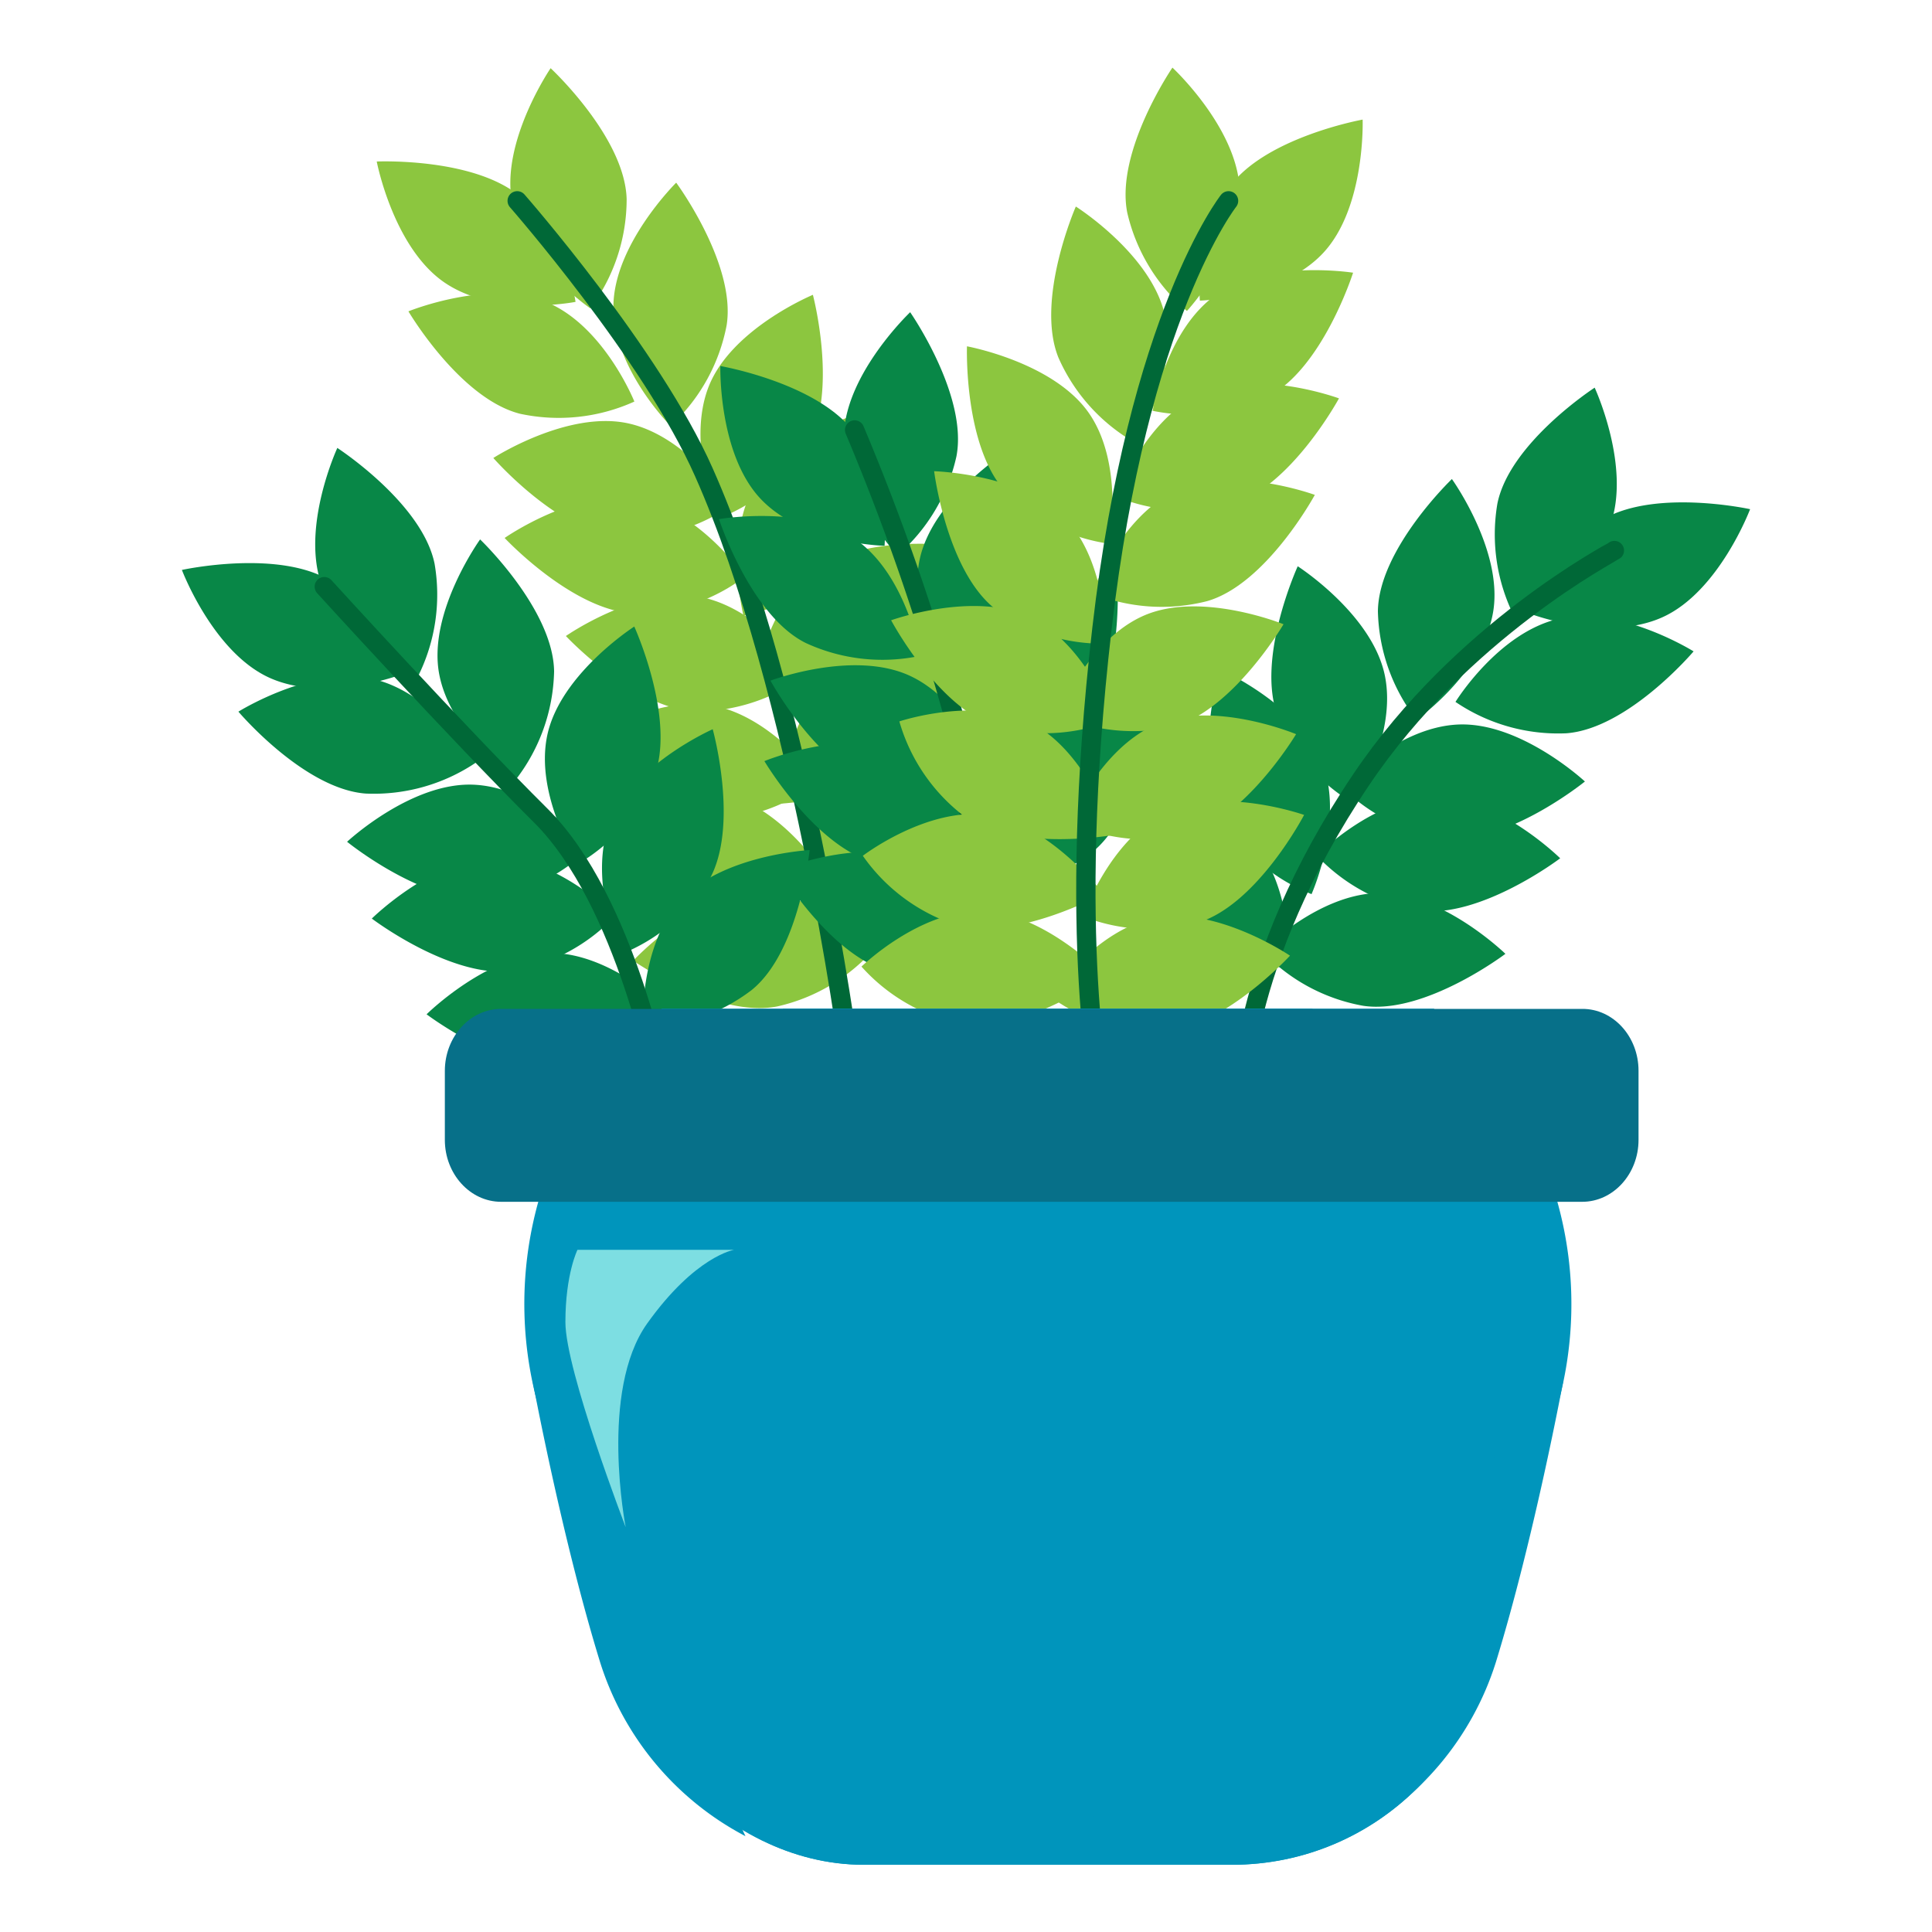 <svg id="Layer_1" data-name="Layer 1" xmlns="http://www.w3.org/2000/svg" viewBox="0 0 200 200"><defs><style>.cls-1{fill:#8cc63f;}.cls-2{fill:none;stroke:#006837;stroke-linecap:round;stroke-miterlimit:10;stroke-width:2px;}.cls-3{fill:#088747;}.cls-4{fill:#0095bc;}.cls-5{fill:#077089;}.cls-6{fill:#7ddee2;}</style></defs><title>1Artboard 1</title><path class="cls-1" d="M60.89,85.56s6.79,8,13.2,8.44a18.89,18.89,0,0,0,11.46-3.28s-4.43-7.14-10.7-8.57S60.89,85.56,60.89,85.56Z"/><path class="cls-1" d="M65.55,99.45s8.63,6,14.94,4.73A18.9,18.9,0,0,0,90.7,98s-6.12-5.74-12.54-5.5S65.55,99.45,65.55,99.45Z"/><path class="cls-1" d="M57,7.06s7.69,7.13,7.87,13.55a18.89,18.89,0,0,1-3.76,11.31s-6.94-4.72-8.11-11S57,7.06,57,7.06Z"/><path class="cls-1" d="M39,16.72s10.47-.47,15.18,3.91a18.92,18.92,0,0,1,5.4,10.62s-8.24,1.63-13.56-2S39,16.72,39,16.72Z"/><path class="cls-1" d="M70,18.91s6.23,8.43,5.22,14.77a19,19,0,0,1-5.8,10.41s-5.95-5.93-5.92-12.36S70,18.91,70,18.91Z"/><path class="cls-1" d="M84.15,30.52s2.68,10.13-.61,15.66A18.91,18.91,0,0,1,74.3,53.7S71,46,73.37,40,84.15,30.52,84.15,30.52Z"/><path class="cls-1" d="M90.34,42.37S91.4,52.8,87.28,57.74a18.91,18.91,0,0,1-10.31,6s-2.08-8.13,1.24-13.64S90.34,42.37,90.34,42.37Z"/><path class="cls-1" d="M98.1,56.43s-2.74,10.11-8.35,13.26A19,19,0,0,1,78,71.6s1-8.35,6-12.31S98.1,56.43,98.1,56.43Z"/><path class="cls-1" d="M42.28,32.23s5.3,9,11.54,10.6a19,19,0,0,0,11.85-1.26s-3.12-7.79-9.05-10.28S42.28,32.23,42.28,32.23Z"/><path class="cls-1" d="M51.07,47.41s6.89,7.9,13.31,8.27a18.92,18.92,0,0,0,11.41-3.43S71.28,45.17,65,43.82,51.07,47.41,51.07,47.41Z"/><path class="cls-1" d="M52.24,55.69s7.15,7.66,13.58,7.82A18.89,18.89,0,0,0,77.11,59.7S72.36,52.77,66,51.64,52.24,55.69,52.24,55.69Z"/><path class="cls-1" d="M58.58,65.84s7.16,7.66,13.59,7.81a18.94,18.94,0,0,0,11.29-3.82s-4.76-6.92-11.09-8.06S58.58,65.84,58.58,65.84Z"/><path class="cls-1" d="M59.84,77.21s7.24,7.58,13.67,7.66a18.93,18.93,0,0,0,11.25-4S79.92,74.05,73.58,73,59.84,77.21,59.84,77.21Z"/><path class="cls-1" d="M80.47,83.22s10.47-.51,14.74-5.31a18.92,18.92,0,0,0,4.38-11.08S91.24,66,86.28,70.07,80.47,83.22,80.47,83.22Z"/><path class="cls-1" d="M83,88.89s10.08,2.9,15.67-.27a18.9,18.9,0,0,0,7.73-9.07s-7.64-3.5-13.65-1.22S83,88.89,83,88.89Z"/><path class="cls-1" d="M84.71,97.2s9.65,4.08,15.58,1.61a18.91,18.91,0,0,0,8.76-8.08s-7.15-4.39-13.4-2.85S84.71,97.2,84.71,97.2Z"/><path class="cls-2" d="M87.86,108.79s-5-37.45-15-59.91C67.46,36.67,53.54,20.79,53.54,20.79"/><path class="cls-3" d="M165.08,40.13s-8.8,5.7-10.07,12a18.94,18.94,0,0,0,1.79,11.78s7.64-3.47,9.87-9.5S165.08,40.13,165.08,40.13Z"/><path class="cls-3" d="M181.17,52.71S170.93,50.46,165.55,54a18.87,18.87,0,0,0-7.13,9.54s7.84,3,13.69.35S181.17,52.71,181.17,52.71Z"/><path class="cls-3" d="M150.3,49.59s-7.58,7.25-7.66,13.68a19,19,0,0,0,4,11.24s6.87-4.83,7.93-11.17S150.3,49.59,150.3,49.59Z"/><path class="cls-3" d="M134.34,58.62s-4.36,9.54-2.06,15.54a18.93,18.93,0,0,0,7.83,9s4.59-7,3.23-13.32S134.34,58.62,134.34,58.62Z"/><path class="cls-3" d="M126.22,69.25s-2.81,10.1.41,15.67a18.94,18.94,0,0,0,9.14,7.64s3.43-7.66,1.1-13.65S126.22,69.25,126.22,69.25Z"/><path class="cls-3" d="M116.19,81.78s1,10.44,6,14.49a18.93,18.93,0,0,0,11.27,3.88s.47-8.39-3.85-13.15S116.19,81.78,116.19,81.78Z"/><path class="cls-3" d="M175.32,67.43s-6.77,8-13.18,8.48a18.94,18.94,0,0,1-11.47-3.25s4.4-7.15,10.67-8.6S175.32,67.43,175.32,67.43Z"/><path class="cls-3" d="M164.07,80.9s-8.14,6.61-14.53,5.88a18.92,18.92,0,0,1-10.66-5.33S144.54,75.25,151,75,164.07,80.9,164.07,80.9Z"/><path class="cls-3" d="M161.51,88.85s-8.35,6.34-14.71,5.4a19,19,0,0,1-10.48-5.67s5.85-6,12.28-6.07S161.51,88.85,161.51,88.85Z"/><path class="cls-3" d="M155.84,98.74s-8.36,6.33-14.72,5.38a18.89,18.89,0,0,1-10.47-5.68s5.86-6,12.29-6S155.84,98.74,155.84,98.74Z"/><path class="cls-2" d="M128.43,114.41s-.49-14.44,12.48-33.7c10.41-15.47,26-23.53,26.21-23.72"/><path class="cls-3" d="M94.22,32.32s6,8.61,4.79,14.92a18.93,18.93,0,0,1-6.1,10.24S87.14,51.38,87.36,45,94.22,32.32,94.22,32.32Z"/><path class="cls-3" d="M74.57,37.89s10.33,1.79,14,7.08a18.94,18.94,0,0,1,3,11.53s-8.4-.18-12.82-4.85S74.57,37.89,74.57,37.89Z"/><path class="cls-3" d="M104.33,46.67s4.28,9.57,1.93,15.55a19,19,0,0,1-7.9,8.92s-4.54-7.06-3.13-13.34S104.33,46.67,104.33,46.67Z"/><path class="cls-3" d="M115.7,61.05s.44,10.48-4,15.17a18.92,18.92,0,0,1-10.64,5.37s-1.6-8.25,2-13.55S115.7,61.05,115.7,61.05Z"/><path class="cls-3" d="M119.21,74s-1.21,10.41-6.3,14.35a18.91,18.91,0,0,1-11.35,3.63s-.28-8.39,4.14-13.06S119.21,74,119.21,74Z"/><path class="cls-3" d="M74.43,53.74s3.25,10,9,12.83a18.91,18.91,0,0,0,11.84,1.32s-1.38-8.29-6.63-12S74.43,53.74,74.43,53.74Z"/><path class="cls-3" d="M79.76,70.46s5,9.19,11.23,10.93a18.93,18.93,0,0,0,11.89-.91S100,72.6,94.13,69.93,79.76,70.46,79.76,70.46Z"/><path class="cls-3" d="M79.13,78.79s5.34,9,11.58,10.55a18.9,18.9,0,0,0,11.85-1.29s-3.15-7.79-9.09-10.26S79.13,78.79,79.13,78.79Z"/><path class="cls-3" d="M80.65,90.08s5.35,9,11.6,10.55a19,19,0,0,0,11.84-1.31s-3.16-7.78-9.1-10.25S80.65,90.08,80.65,90.08Z"/><path class="cls-2" d="M97.85,113.78s5.61-23.09.62-40.56a240.23,240.23,0,0,0-10-28.71"/><path class="cls-1" d="M135,84.36s-4.85,9.3-11,11.16a18.9,18.9,0,0,1-11.9-.66s2.73-7.94,8.53-10.73S135,84.36,135,84.36Z"/><path class="cls-1" d="M133.54,98.93s-7.09,7.73-13.52,7.94a19,19,0,0,1-11.32-3.72s4.69-7,11-8.16S133.54,98.93,133.54,98.93Z"/><path class="cls-1" d="M121.37,7s-5.92,8.65-4.68,15a19,19,0,0,0,6.18,10.19s5.73-6.15,5.46-12.57S121.37,7,121.37,7Z"/><path class="cls-1" d="M141.06,12.38s-10.32,1.86-13.93,7.18a18.92,18.92,0,0,0-2.92,11.56s8.4-.24,12.78-4.95S141.06,12.38,141.06,12.38Z"/><path class="cls-1" d="M111.37,21.38S107.16,31,109.56,37a18.9,18.9,0,0,0,8,8.86s4.49-7.1,3-13.36S111.37,21.38,111.37,21.38Z"/><path class="cls-1" d="M100.1,35.85S99.74,46.33,104.18,51a18.87,18.87,0,0,0,10.67,5.29s1.54-8.25-2.13-13.53S100.1,35.85,100.1,35.85Z"/><path class="cls-1" d="M96.7,48.78S98,59.19,103.09,63.09a18.93,18.93,0,0,0,11.38,3.54s.22-8.39-4.23-13S96.7,48.78,96.7,48.78Z"/><path class="cls-1" d="M92.25,64.21s4.92,9.26,11.08,11.07a19,19,0,0,0,11.9-.74s-2.79-7.93-8.61-10.67S92.25,64.21,92.25,64.21Z"/><path class="cls-1" d="M140.07,28.23s-3.17,10-8.91,12.89a18.94,18.94,0,0,1-11.83,1.41s1.31-8.29,6.54-12S140.07,28.23,140.07,28.23Z"/><path class="cls-1" d="M138.61,41.24s-5,9.23-11.15,11a19,19,0,0,1-11.89-.82s2.83-7.91,8.67-10.62S138.61,41.24,138.61,41.24Z"/><path class="cls-1" d="M136.11,51.23s-5,9.23-11.15,11a19,19,0,0,1-11.89-.82s2.84-7.9,8.67-10.61S136.11,51.23,136.11,51.23Z"/><path class="cls-1" d="M132.87,64.62s-5.28,9-11.51,10.63A18.93,18.93,0,0,1,109.5,74s3.1-7.8,9-10.31S132.87,64.62,132.87,64.62Z"/><path class="cls-1" d="M134.17,76s-5.38,9-11.63,10.49a18.87,18.87,0,0,1-11.84-1.35s3.19-7.77,9.13-10.21S134.17,76,134.17,76Z"/><path class="cls-1" d="M115.39,86.42s-10.32,1.83-15.56-1.91a18.92,18.92,0,0,1-6.73-9.83s8-2.68,13.7.21S115.39,86.42,115.39,86.42Z"/><path class="cls-1" d="M114.21,92.51S105,97.57,98.87,95.72a18.93,18.93,0,0,1-9.55-7.13s6.67-5.11,13-4.22S114.21,92.51,114.21,92.51Z"/><path class="cls-1" d="M114.36,101s-8.51,6.13-14.84,5a18.94,18.94,0,0,1-10.34-5.94s6-5.86,12.44-5.75S114.36,101,114.36,101Z"/><path class="cls-2" d="M114.07,113.78s-3.74-16.22,0-48.68,13.11-44.31,13.11-44.31"/><path class="cls-3" d="M34.92,46.37s8.8,5.71,10.07,12A18.94,18.94,0,0,1,43.2,70.16s-7.64-3.47-9.87-9.5S34.92,46.37,34.92,46.37Z"/><path class="cls-3" d="M18.83,59s10.24-2.25,15.62,1.27a18.91,18.91,0,0,1,7.13,9.54s-7.84,3-13.69.35S18.83,59,18.83,59Z"/><path class="cls-3" d="M49.7,55.84s7.58,7.24,7.66,13.67a19,19,0,0,1-4,11.24s-6.87-4.83-7.93-11.17S49.7,55.84,49.7,55.84Z"/><path class="cls-3" d="M65.66,64.86S70,74.4,67.72,80.4a18.93,18.93,0,0,1-7.83,9s-4.59-7-3.23-13.32S65.66,64.86,65.66,64.86Z"/><path class="cls-3" d="M73.78,75.49s2.81,10.1-.41,15.67a18.94,18.94,0,0,1-9.14,7.64s-3.43-7.66-1.1-13.65S73.78,75.49,73.78,75.49Z"/><path class="cls-3" d="M83.81,88s-1,10.44-6,14.49a18.93,18.93,0,0,1-11.27,3.88S66.1,98,70.42,93.24,83.81,88,83.81,88Z"/><path class="cls-3" d="M24.68,73.67s6.77,8,13.18,8.48A18.94,18.94,0,0,0,49.33,78.9s-4.4-7.15-10.67-8.6S24.68,73.67,24.68,73.67Z"/><path class="cls-3" d="M35.93,87.14S44.07,93.75,50.46,93A18.94,18.94,0,0,0,61.12,87.7S55.46,81.49,49,81.23,35.93,87.14,35.93,87.14Z"/><path class="cls-3" d="M38.49,95.09s8.35,6.34,14.71,5.4a19,19,0,0,0,10.48-5.67s-5.85-6-12.28-6.07S38.49,95.09,38.49,95.09Z"/><path class="cls-3" d="M44.16,105s8.36,6.33,14.72,5.38a18.89,18.89,0,0,0,10.47-5.68s-5.86-6-12.29-6.05S44.16,105,44.16,105Z"/><path class="cls-2" d="M68.46,112.63S64.87,93.27,56,84.45,33.57,60.73,33.57,60.73"/><rect class="cls-4" x="62.27" y="124.39" width="92.37" height="68.65" rx="27.13" ry="27.13"/><path class="cls-4" d="M160.72,147.23l-3.47,10.6-1.74,5.32A39.84,39.84,0,0,1,108,189.32q-1.29-.31-2.58-.75l-12.25-4a39.85,39.85,0,0,1-25.42-50.13L71,124.39l1.91-5.85a39.28,39.28,0,0,1,8.16-14.12h67.36a40,40,0,0,1,12.79,20A39.33,39.33,0,0,1,160.72,147.23Z"/><path class="cls-4" d="M139.78,190.08a30.73,30.73,0,0,0,15.07-18c4-13,7-29.23,7-29.23"/><rect class="cls-4" x="62.31" y="124.39" width="92.37" height="68.65" rx="27.13" ry="27.13" transform="translate(216.99 317.43) rotate(-180)"/><path class="cls-4" d="M56.23,147.23l3.47,10.6,1.74,5.32A39.84,39.84,0,0,0,109,189.32q1.29-.31,2.58-.75l12.25-4a39.84,39.84,0,0,0,25.42-50.13l-3.28-10.06L144,118.54a39.28,39.28,0,0,0-8.16-14.12H68.52a40,40,0,0,0-12.8,20A39.41,39.41,0,0,0,56.23,147.23Z"/><path class="cls-4" d="M77.17,190.08A30.73,30.73,0,0,1,62.1,172c-4-13-7-29.23-7-29.23"/><path class="cls-5" d="M169.62,110.84V118c0,3.53-2.62,6.41-5.83,6.41H51.87c-3.2,0-5.82-2.88-5.82-6.41v-7.14c0-3.54,2.62-6.42,5.82-6.42H163.79C167,104.42,169.62,107.3,169.62,110.84Z"/><path class="cls-6" d="M59.78,129.38s-1.25,2.5-1.25,7.49,6.24,21.22,6.24,21.22S62,144,67,137s9-7.62,9-7.62Z"/></svg>